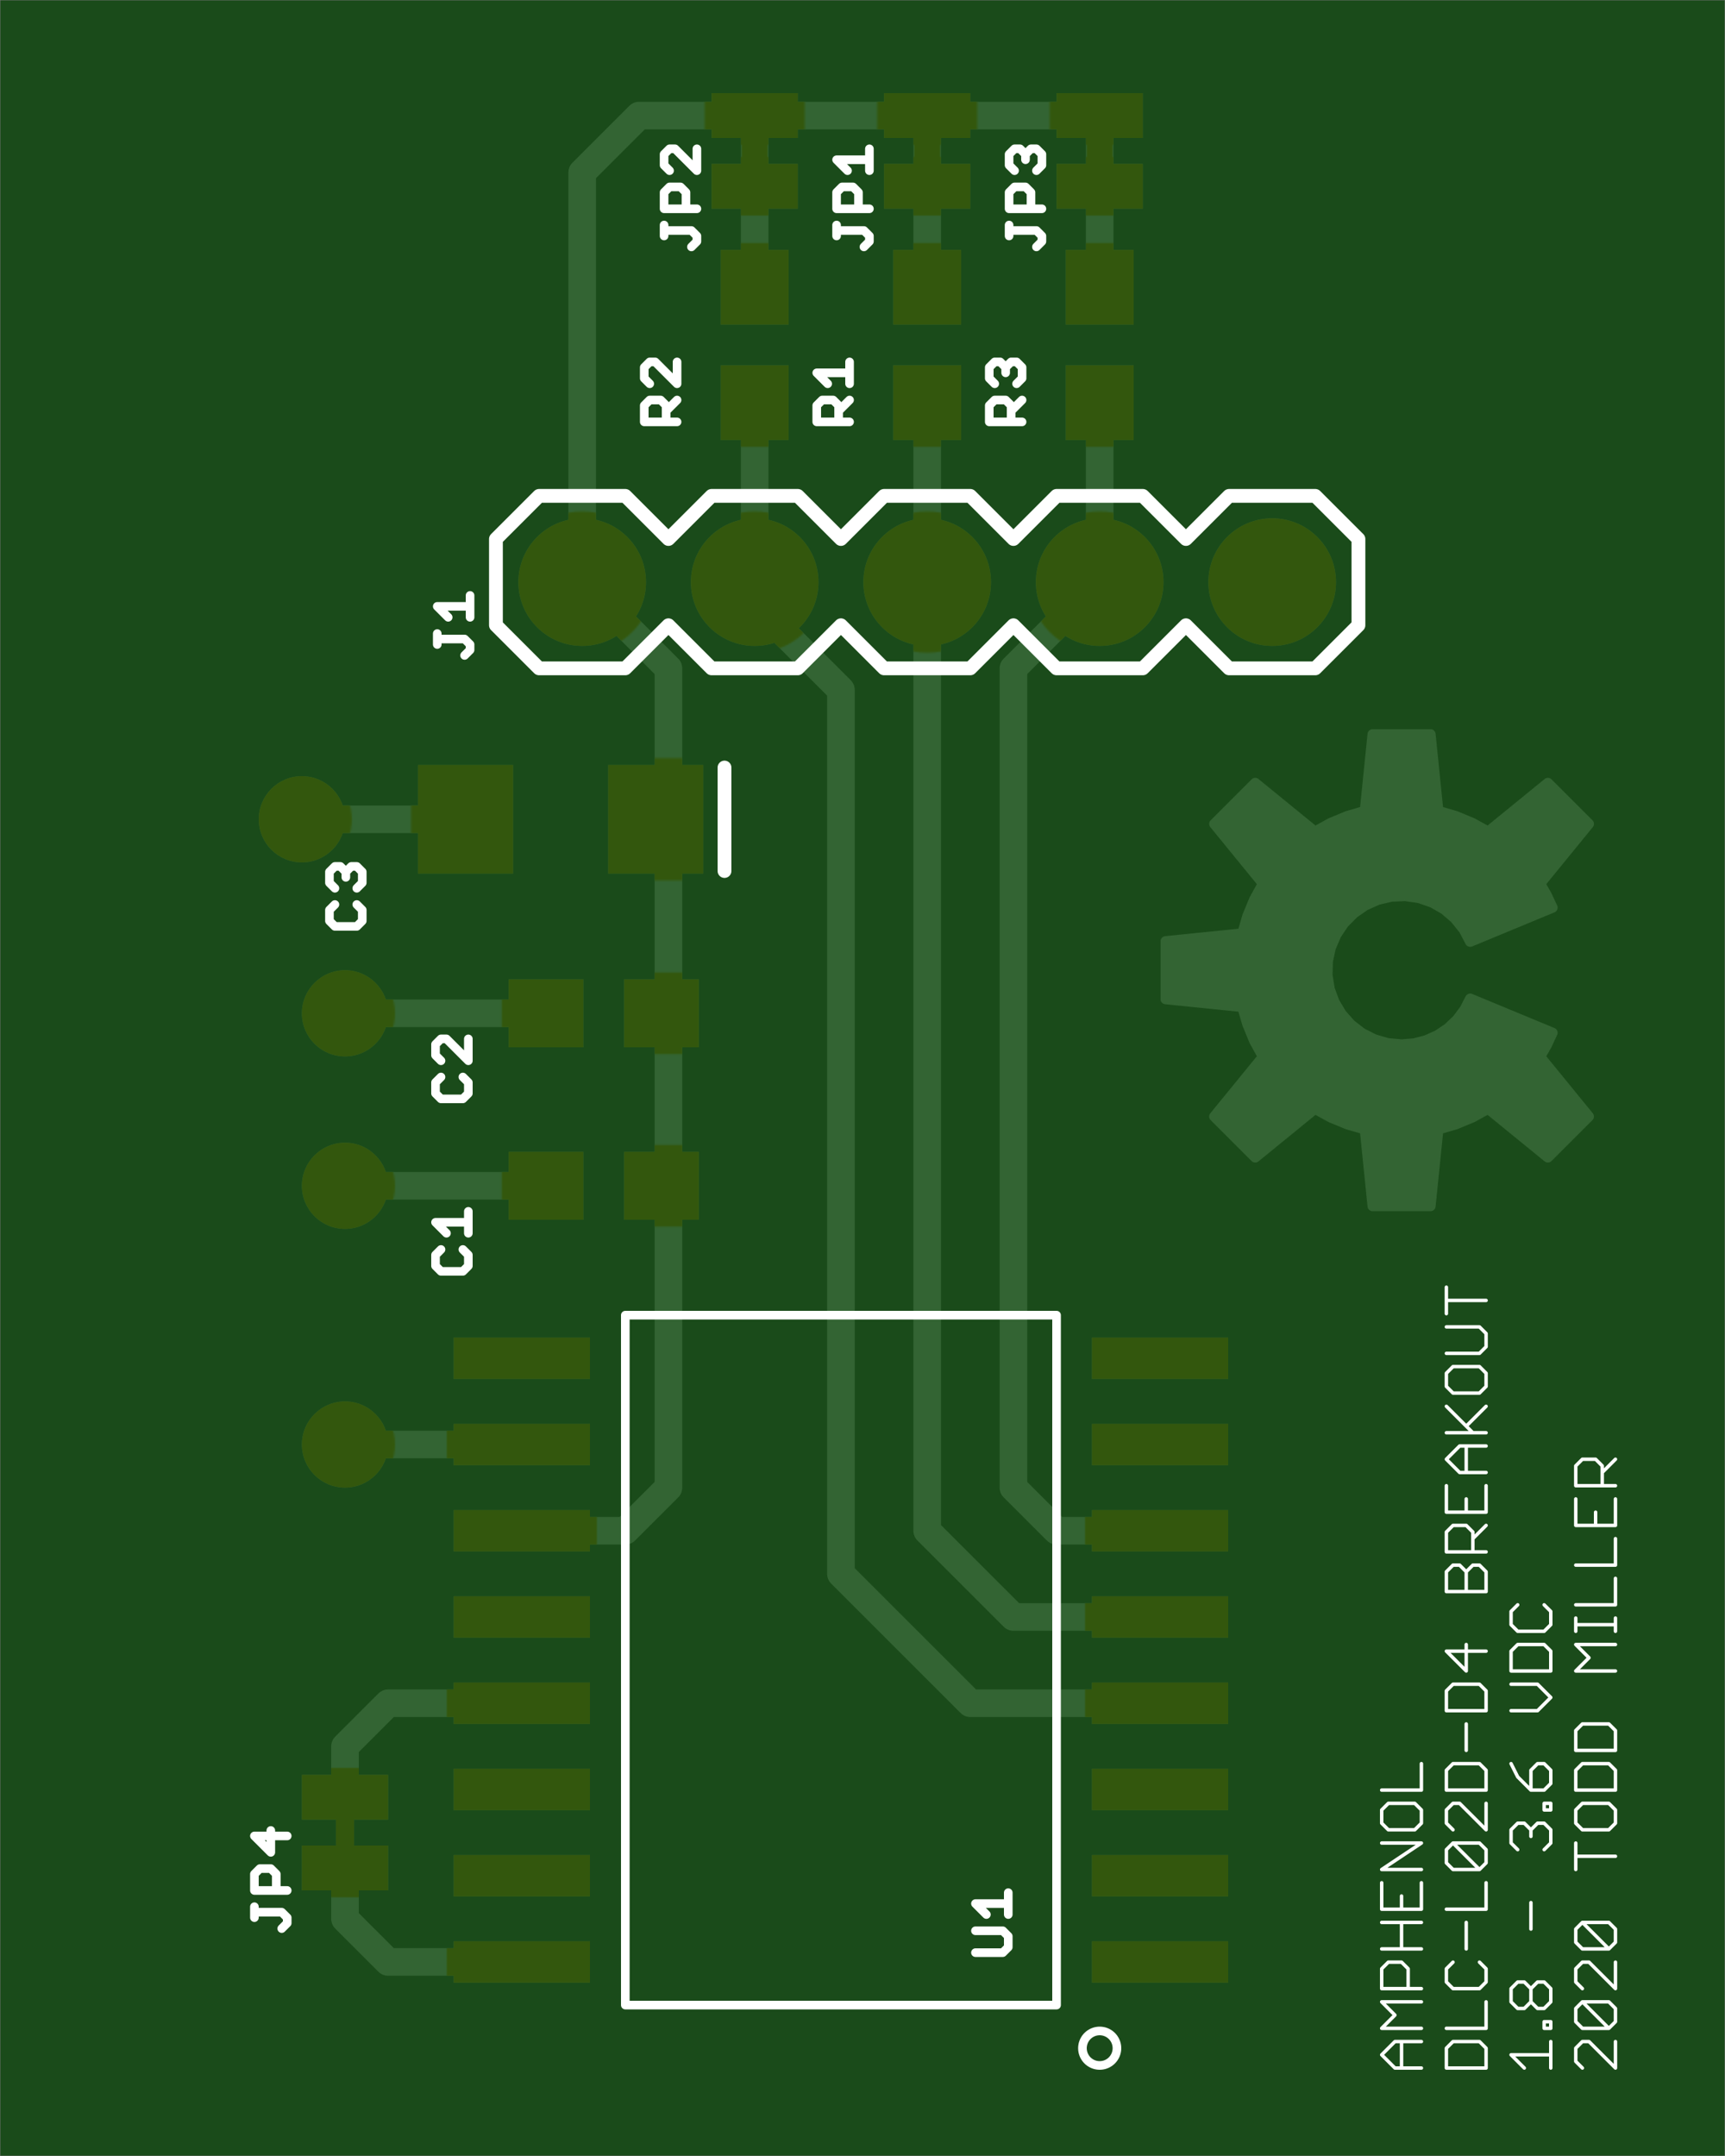 <svg version="1.1" xmlns="http://www.w3.org/2000/svg" xmlns:xlink="http://www.w3.org/1999/xlink" stroke-linecap="round" stroke-linejoin="round" stroke-width="0" fill-rule="evenodd" clip-rule="evenodd" id="Pj2r8Wo9htyvbVQzJuKR_top" viewBox="18 18 1000 1250" width="1in" height="1.25in" class="w-100 h-100"><rect x="18" y="18" width="1000" height="1250" fill="#808080" stroke="none"/><defs><style>.Pj2r8Wo9htyvbVQzJuKR_fr4 {color: #666666;}
.Pj2r8Wo9htyvbVQzJuKR_cu {color: #cccccc;}
.Pj2r8Wo9htyvbVQzJuKR_cf {color: #cc9933;}
.Pj2r8Wo9htyvbVQzJuKR_sm {color: #004200; opacity: 0.75;}
.Pj2r8Wo9htyvbVQzJuKR_ss {color: #ffffff;}
.Pj2r8Wo9htyvbVQzJuKR_sp {color: #999999;}
.Pj2r8Wo9htyvbVQzJuKR_out {color: #000000;}</style><rect x="-25.655" y="-23.685" width="51.31" height="47.37" id="SoHYPoj1sygaP0NmOlXm_pad-10"/><circle cx="0" cy="0" r="41" id="SoHYPoj1sygaP0NmOlXm_pad-11"/><rect x="-29" y="-17" width="58" height="34" id="SoHYPoj1sygaP0NmOlXm_pad-12"/><rect x="-23.685" y="-25.655" width="47.37" height="51.31" id="SoHYPoj1sygaP0NmOlXm_pad-14"/><rect x="-43.5" y="-16" width="87" height="32" id="SoHYPoj1sygaP0NmOlXm_pad-15"/><circle cx="0" cy="0" r="69" id="SoHYPoj1sygaP0NmOlXm_pad-16"/><rect x="-31.56" y="-35.495" width="63.12" height="70.99" id="SoHYPoj1sygaP0NmOlXm_pad-17"/><circle cx="0" cy="0" r="29" id="SoHYPoj1sygaP0NmOlXm_pad-18"/><rect x="-21.655" y="-19.685" width="43.31" height="39.37" id="jFfbUCjRCprYlE1g8kBb_pad-10"/><circle cx="0" cy="0" r="37" id="jFfbUCjRCprYlE1g8kBb_pad-11"/><rect x="-25" y="-13" width="50" height="26" id="jFfbUCjRCprYlE1g8kBb_pad-12"/><rect x="-19.685" y="-21.655" width="39.37" height="43.31" id="jFfbUCjRCprYlE1g8kBb_pad-14"/><rect x="-39.5" y="-12" width="79" height="24" id="jFfbUCjRCprYlE1g8kBb_pad-15"/><rect x="-27.56" y="-31.495" width="55.12" height="62.99" id="jFfbUCjRCprYlE1g8kBb_pad-16"/><circle cx="0" cy="0" r="25" id="jFfbUCjRCprYlE1g8kBb_pad-19"/><g id="Pj2r8Wo9htyvbVQzJuKR_top_silkscreen"><path d="M 818.98 76.67 826.65 84.35 842 84.35 M 842 92.02 818.98 92.02 826.65 99.69 818.98 107.37 842 107.37 M 842 115.04 818.98 115.04 818.98 126.55 822.82 130.39 830.49 130.39 834.33 126.55 834.33 115.04 M 856.48 118.88 860.32 115.04 875.66 115.04 879.5 118.88 879.5 126.55 875.66 130.39 M 867.99 138.06 867.99 153.41 M 856.48 161.08 879.5 161.08 879.5 176.42 M 875.66 184.1 860.32 184.1 856.48 187.93 856.48 195.61 860.32 199.44 875.66 184.1 879.5 187.93 879.5 195.61 875.66 199.44 860.32 199.44 M 860.32 207.12 856.48 210.95 856.48 218.63 860.32 222.46 864.15 222.46 879.5 207.12 879.5 222.46 M 879.5 230.14 879.5 241.65 875.66 245.48 860.32 245.48 856.48 241.65 856.48 230.14 879.5 230.14 M 897.82 237.81 893.98 245.48 M 897.82 237.81 905.49 230.14 905.49 241.65 909.33 245.48 913.16 245.48 917 241.65 917 233.97 913.16 230.14 905.49 230.14 M 913.16 222.46 917 222.46 917 218.63 913.16 218.63 913.16 222.46 M 913.16 210.95 909.33 210.95 905.49 207.12 905.49 203.28 M 905.49 207.12 901.65 210.95 897.82 210.95 893.98 207.12 893.98 199.44 897.82 195.61 M 913.16 195.61 917 199.44 917 207.12 913.16 210.95 M 931.48 210.95 931.48 218.63 935.32 222.46 950.66 222.46 954.5 218.63 954.5 210.95 950.66 207.12 935.32 207.12 931.48 210.95 M 931.48 199.44 931.48 184.1 M 931.48 191.77 954.5 191.77 M 954.5 230.14 931.48 230.14 931.48 241.65 935.32 245.48 950.66 245.48 954.5 241.65 954.5 230.14 M 954.5 253.16 954.5 264.67 950.66 268.5 935.32 268.5 931.48 264.67 931.48 253.16 954.5 253.16 M 954.5 299.2 931.48 299.2 939.15 306.87 931.48 314.54 954.5 314.54 M 954.5 322.22 954.5 329.89 M 954.5 326.05 931.48 326.05 M 931.48 322.22 931.48 329.89 M 931.48 337.56 954.5 337.56 954.5 352.91 M 954.5 360.58 954.5 375.93 M 954.5 383.6 954.5 398.95 M 954.5 406.62 931.48 406.62 931.48 418.13 935.32 421.97 942.99 421.97 946.83 418.13 946.83 406.62 M 946.83 414.29 954.5 421.97 M 942.99 391.27 942.99 383.6 M 931.48 383.6 954.5 383.6 M 954.5 360.58 931.48 360.58 M 931.48 383.6 931.48 398.95 M 879.5 391.27 879.5 406.62 M 879.5 414.29 864.15 414.29 856.48 421.97 864.15 429.64 879.5 429.64 M 879.5 437.31 856.48 437.31 M 867.99 441.15 879.5 452.66 M 875.66 460.33 879.5 464.17 879.5 471.84 875.66 475.68 860.32 475.68 856.48 471.84 856.48 464.17 860.32 460.33 875.66 460.33 M 856.48 452.66 871.83 437.31 M 867.99 429.64 867.99 414.29 M 856.48 406.62 856.48 391.27 879.5 391.27 M 879.5 383.6 871.83 375.93 M 871.83 379.76 871.83 368.25 M 871.83 360.58 875.66 360.58 879.5 356.74 879.5 345.23 856.48 345.23 856.48 356.74 860.32 360.58 864.15 360.58 867.99 356.74 867.99 345.23 M 867.99 356.74 871.83 360.58 M 879.5 368.25 856.48 368.25 856.48 379.76 860.32 383.6 867.99 383.6 871.83 379.76 M 867.99 391.27 867.99 398.95 M 897.82 337.56 893.98 333.72 893.98 326.05 897.82 322.22 913.16 322.22 917 326.05 917 333.72 913.16 337.56 M 913.16 314.54 897.82 314.54 893.98 310.71 893.98 299.2 917 299.2 917 310.71 913.16 314.54 M 909.33 291.52 893.98 291.52 M 893.98 276.18 909.33 276.18 917 283.85 909.33 291.52 M 879.5 287.69 879.5 276.18 856.48 276.18 856.48 287.69 860.32 291.52 875.66 291.52 879.5 287.69 M 867.99 299.2 867.99 314.54 M 856.48 310.71 867.99 299.2 M 879.5 310.71 856.48 310.71 M 867.99 268.5 867.99 253.16 M 842 245.48 842 230.14 818.98 230.14 M 822.82 222.46 818.98 218.63 818.98 210.95 822.82 207.12 838.16 207.12 842 210.95 842 218.63 838.16 222.46 822.82 222.46 M 818.98 199.44 842 199.44 818.98 184.1 842 184.1 M 842 176.42 842 161.08 818.98 161.08 818.98 176.42 M 830.49 168.75 830.49 161.08 M 830.49 153.41 830.49 138.06 M 842 138.06 818.98 138.06 M 818.98 153.41 842 153.41 M 860.32 130.39 856.48 126.55 856.48 118.88 M 879.5 107.37 879.5 92.02 856.48 92.02 M 860.32 84.35 856.48 80.51 856.48 69 879.5 69 879.5 80.51 875.66 84.35 860.32 84.35 M 842 69 826.65 69 818.98 76.67 M 830.49 69 830.49 84.35 M 893.98 76.67 917 76.67 M 917 69 917 84.35 M 917 92.02 917 95.86 913.16 95.86 913.16 92.02 917 92.02 M 913.16 103.53 909.33 103.53 905.49 107.37 905.49 115.04 909.33 118.88 913.16 118.88 917 115.04 917 107.37 913.16 103.53 M 905.49 107.37 901.65 103.53 897.82 103.53 893.98 107.37 893.98 115.04 897.82 118.88 901.65 118.88 905.49 115.04 M 931.48 118.88 935.32 115.04 M 931.48 118.88 931.48 126.55 935.32 130.39 939.15 130.39 954.5 115.04 954.5 130.39 M 950.66 138.06 954.5 141.9 954.5 149.57 950.66 153.41 935.32 153.41 950.66 138.06 935.32 138.06 931.48 141.9 931.48 149.57 935.32 153.41 M 905.49 149.57 905.49 164.91 M 935.32 107.37 931.48 103.53 931.48 95.86 935.32 92.02 950.66 92.02 935.32 107.37 950.66 107.37 954.5 103.53 954.5 95.86 950.66 92.02 M 954.5 84.35 954.5 69 939.15 84.35 935.32 84.35 931.48 80.51 931.48 72.84 935.32 69 M 901.65 69 893.98 76.67 M 875.66 483.35 856.48 483.35 M 856.48 498.7 875.66 498.7 879.5 494.86 879.5 487.19 875.66 483.35 M 856.48 506.37 856.48 521.72 M 856.48 514.04 879.5 514.04" fill="none" stroke-width="2"/><path d="M 18 18 18 1268 1018 1268 1018 18 18 18 M 140.5 1093 140.52 1094.61 140.58 1096.21 140.68 1097.82 140.82 1099.42 141 1101.02 141.21 1102.61 141.47 1104.2 141.77 1105.78 142.1 1107.35 142.48 1108.92 142.89 1110.47 143.34 1112.01 143.83 1113.54 144.36 1115.06 144.92 1116.57 145.53 1118.06 146.16 1119.54 146.84 1121 147.55 1122.44 148.29 1123.86 149.07 1125.27 149.89 1126.65 150.74 1128.02 151.62 1129.36 152.54 1130.68 153.49 1131.98 154.47 1133.26 155.48 1134.51 156.52 1135.73 157.59 1136.93 158.69 1138.1 159.82 1139.25 160.98 1140.36 162.17 1141.45 163.38 1142.5 164.62 1143.53 165.88 1144.53 167.16 1145.49 168.47 1146.42 169.81 1147.32 171.16 1148.19 172.54 1149.02 173.93 1149.82 175.35 1150.58 176.78 1151.31 178.23 1152 179.7 1152.66 181.18 1153.28 182.68 1153.86 184.19 1154.41 185.72 1154.92 187.26 1155.39 188.81 1155.82 190.37 1156.21 191.93 1156.57 193.51 1156.88 195.09 1157.16 196.68 1157.4 198.28 1157.6 199.88 1157.76 201.48 1157.88 203.09 1157.96 204.7 1158 206.3 1158 207.91 1157.96 209.52 1157.88 211.12 1157.76 212.72 1157.6 214.32 1157.4 215.91 1157.16 217.49 1156.88 219.07 1156.57 220.63 1156.21 222.19 1155.82 223.74 1155.39 225.28 1154.92 226.81 1154.41 228.32 1153.86 229.82 1153.28 231.3 1152.66 232.77 1152 234.22 1151.31 235.65 1150.58 237.07 1149.82 238.46 1149.02 239.84 1148.19 241.19 1147.32 242.53 1146.42 243.84 1145.49 245.12 1144.53 246.38 1143.53 247.62 1142.5 248.83 1141.45 250.02 1140.36 251.18 1139.25 252.31 1138.1 253.41 1136.93 254.48 1135.73 255.52 1134.51 256.53 1133.26 257.51 1131.98 258.46 1130.68 259.38 1129.36 260.26 1128.02 261.11 1126.65 261.93 1125.27 262.71 1123.86 263.45 1122.44 264.16 1121 264.84 1119.54 265.47 1118.06 266.08 1116.57 266.64 1115.06 267.17 1113.54 267.66 1112.01 268.11 1110.47 268.52 1108.92 268.9 1107.35 269.23 1105.78 269.53 1104.2 269.79 1102.61 270 1101.02 270.18 1099.42 270.32 1097.82 270.42 1096.21 270.48 1094.61 270.5 1093 270.48 1091.39 270.42 1089.79 270.32 1088.18 270.18 1086.58 270 1084.98 269.79 1083.39 269.53 1081.8 269.23 1080.22 268.9 1078.65 268.52 1077.08 268.11 1075.53 267.66 1073.99 267.17 1072.46 266.64 1070.94 266.08 1069.43 265.47 1067.94 264.84 1066.46 264.16 1065 263.45 1063.56 262.71 1062.14 261.93 1060.73 261.11 1059.35 260.26 1057.98 259.38 1056.64 258.46 1055.32 257.51 1054.02 256.53 1052.74 255.52 1051.49 254.48 1050.27 253.41 1049.07 252.31 1047.9 251.18 1046.75 250.02 1045.64 248.83 1044.55 247.62 1043.5 246.38 1042.47 245.12 1041.47 243.84 1040.51 242.53 1039.58 241.19 1038.68 239.84 1037.81 238.46 1036.98 237.07 1036.18 235.65 1035.42 234.22 1034.69 232.77 1034 231.3 1033.34 229.82 1032.72 228.32 1032.14 226.81 1031.59 225.28 1031.08 223.74 1030.61 222.19 1030.18 220.63 1029.79 219.07 1029.43 217.49 1029.12 215.91 1028.84 214.32 1028.6 212.72 1028.4 211.12 1028.24 209.52 1028.12 207.91 1028.04 206.3 1028 204.7 1028 203.09 1028.04 201.48 1028.12 199.88 1028.24 198.28 1028.4 196.68 1028.6 195.09 1028.84 193.51 1029.12 191.93 1029.43 190.37 1029.79 188.81 1030.18 187.26 1030.61 185.72 1031.08 184.19 1031.59 182.68 1032.14 181.18 1032.72 179.7 1033.34 178.23 1034 176.78 1034.69 175.35 1035.42 173.93 1036.18 172.54 1036.98 171.16 1037.81 169.81 1038.68 168.47 1039.58 167.16 1040.51 165.88 1041.47 164.62 1042.47 163.38 1043.5 162.17 1044.55 160.98 1045.64 159.82 1046.75 158.69 1047.9 157.59 1049.07 156.52 1050.27 155.48 1051.49 154.47 1052.74 153.49 1054.02 152.54 1055.32 151.62 1056.64 150.74 1057.98 149.89 1059.35 149.07 1060.73 148.29 1062.14 147.55 1063.56 146.84 1065 146.16 1066.46 145.53 1067.94 144.92 1069.43 144.36 1070.94 143.83 1072.46 143.34 1073.99 142.89 1075.53 142.48 1077.08 142.1 1078.65 141.77 1080.22 141.47 1081.8 141.21 1083.39 141 1084.98 140.82 1086.58 140.68 1088.18 140.58 1089.79 140.52 1091.39 140.5 1093 M 765.5 1093 765.52 1094.61 765.58 1096.21 765.68 1097.82 765.82 1099.42 766 1101.02 766.21 1102.61 766.47 1104.2 766.77 1105.78 767.1 1107.35 767.48 1108.92 767.89 1110.47 768.34 1112.01 768.83 1113.54 769.36 1115.06 769.92 1116.57 770.53 1118.06 771.16 1119.54 771.84 1121 772.55 1122.44 773.29 1123.86 774.07 1125.27 774.89 1126.65 775.74 1128.02 776.62 1129.36 777.54 1130.68 778.49 1131.98 779.47 1133.26 780.48 1134.51 781.52 1135.73 782.59 1136.93 783.69 1138.1 784.82 1139.25 785.98 1140.36 787.17 1141.45 788.38 1142.5 789.62 1143.53 790.88 1144.53 792.16 1145.49 793.47 1146.42 794.81 1147.32 796.16 1148.19 797.54 1149.02 798.93 1149.82 800.35 1150.58 801.78 1151.31 803.23 1152 804.7 1152.66 806.18 1153.28 807.68 1153.86 809.19 1154.41 810.72 1154.92 812.26 1155.39 813.81 1155.82 815.37 1156.21 816.93 1156.57 818.51 1156.88 820.09 1157.16 821.68 1157.4 823.28 1157.6 824.88 1157.76 826.48 1157.88 828.09 1157.96 829.7 1158 831.3 1158 832.91 1157.96 834.52 1157.88 836.12 1157.76 837.72 1157.6 839.32 1157.4 840.91 1157.16 842.49 1156.88 844.07 1156.57 845.63 1156.21 847.19 1155.82 848.74 1155.39 850.28 1154.92 851.81 1154.41 853.32 1153.86 854.82 1153.28 856.3 1152.66 857.77 1152 859.22 1151.31 860.65 1150.58 862.07 1149.82 863.46 1149.02 864.84 1148.19 866.19 1147.32 867.53 1146.42 868.84 1145.49 870.12 1144.53 871.38 1143.53 872.62 1142.5 873.83 1141.45 875.02 1140.36 876.18 1139.25 877.31 1138.1 878.41 1136.93 879.48 1135.73 880.52 1134.51 881.53 1133.26 882.51 1131.98 883.46 1130.68 884.38 1129.36 885.26 1128.02 886.11 1126.65 886.93 1125.27 887.71 1123.86 888.45 1122.44 889.16 1121 889.84 1119.54 890.47 1118.06 891.08 1116.57 891.64 1115.06 892.17 1113.54 892.66 1112.01 893.11 1110.47 893.52 1108.92 893.9 1107.35 894.23 1105.78 894.53 1104.2 894.79 1102.61 895 1101.02 895.18 1099.42 895.32 1097.82 895.42 1096.21 895.48 1094.61 895.5 1093 895.48 1091.39 895.42 1089.79 895.32 1088.18 895.18 1086.58 895 1084.98 894.79 1083.39 894.53 1081.8 894.23 1080.22 893.9 1078.65 893.52 1077.08 893.11 1075.53 892.66 1073.99 892.17 1072.46 891.64 1070.94 891.08 1069.43 890.47 1067.94 889.84 1066.46 889.16 1065 888.45 1063.56 887.71 1062.14 886.93 1060.73 886.11 1059.35 885.26 1057.98 884.38 1056.64 883.46 1055.32 882.51 1054.02 881.53 1052.74 880.52 1051.49 879.48 1050.27 878.41 1049.07 877.31 1047.9 876.18 1046.75 875.02 1045.64 873.83 1044.55 872.62 1043.5 871.38 1042.47 870.12 1041.47 868.84 1040.51 867.53 1039.58 866.19 1038.68 864.84 1037.81 863.46 1036.98 862.07 1036.18 860.65 1035.42 859.22 1034.69 857.77 1034 856.3 1033.34 854.82 1032.72 853.32 1032.14 851.81 1031.59 850.28 1031.08 848.74 1030.61 847.19 1030.18 845.63 1029.79 844.07 1029.43 842.49 1029.12 840.91 1028.84 839.32 1028.6 837.72 1028.4 836.12 1028.24 834.52 1028.12 832.91 1028.04 831.3 1028 829.7 1028 828.09 1028.04 826.48 1028.12 824.88 1028.24 823.28 1028.4 821.68 1028.6 820.09 1028.84 818.51 1029.12 816.93 1029.43 815.37 1029.79 813.81 1030.18 812.26 1030.61 810.72 1031.08 809.19 1031.59 807.68 1032.14 806.18 1032.72 804.7 1033.34 803.23 1034 801.78 1034.69 800.35 1035.42 798.93 1036.18 797.54 1036.98 796.16 1037.81 794.81 1038.68 793.47 1039.58 792.16 1040.51 790.88 1041.47 789.62 1042.47 788.38 1043.5 787.17 1044.55 785.98 1045.64 784.82 1046.75 783.69 1047.9 782.59 1049.07 781.52 1050.27 780.48 1051.49 779.47 1052.74 778.49 1054.02 777.54 1055.32 776.62 1056.64 775.74 1057.98 774.89 1059.35 774.07 1060.73 773.29 1062.14 772.55 1063.56 771.84 1065 771.16 1066.46 770.53 1067.94 769.92 1069.43 769.36 1070.94 768.83 1072.46 768.34 1073.99 767.89 1075.53 767.48 1077.08 767.1 1078.65 766.77 1080.22 766.47 1081.8 766.21 1083.39 766 1084.98 765.82 1086.58 765.68 1088.18 765.58 1089.79 765.52 1091.39 765.5 1093" fill="none" stroke-width="0"/><path d="M 622 1128.02 622 1131.19 618.83 1134.36 602.98 1134.36 M 602.98 1131.19 602.98 1137.53 M 602.98 1146.95 602.98 1156.46 606.15 1159.63 612.49 1159.63 615.66 1156.46 615.66 1146.95 M 622 1146.95 602.98 1146.95 M 606.15 1169.05 602.98 1172.22 602.98 1178.56 606.15 1181.73 609.32 1181.73 612.49 1178.56 615.66 1181.73 618.83 1181.73 622 1178.56 622 1172.22 618.83 1169.05 M 612.49 1175.39 612.49 1178.56 M 622 1128.02 618.83 1124.85 M 607.33 1058.18 610.5 1055.01 610.5 1048.67 607.33 1045.5 M 600.99 1051.84 600.99 1055.01 604.16 1058.18 607.33 1058.18 M 600.99 1055.01 597.82 1058.18 594.65 1058.18 591.48 1055.01 591.48 1048.67 594.65 1045.5 M 594.65 1036.08 600.99 1036.08 604.16 1032.91 604.16 1023.4 M 604.16 1029.74 610.5 1036.08 M 610.5 1023.4 591.48 1023.4 591.48 1032.91 594.65 1036.08 M 518.83 1124.85 522 1128.02 522 1131.19 518.83 1134.36 502.98 1134.36 M 502.98 1131.19 502.98 1137.53 M 502.98 1146.95 502.98 1156.46 506.15 1159.63 512.49 1159.63 515.66 1156.46 515.66 1146.95 M 522 1146.95 502.98 1146.95 M 509.32 1169.05 502.98 1175.39 522 1175.39 M 522 1169.05 522 1181.73 M 510.5 1058.18 510.5 1045.5 M 510.5 1051.84 491.48 1051.84 497.82 1045.5 M 494.65 1036.08 500.99 1036.08 504.16 1032.91 504.16 1023.4 M 504.16 1029.74 510.5 1036.08 M 510.5 1023.4 491.48 1023.4 491.48 1032.91 494.65 1036.08 M 418.83 1124.85 422 1128.02 422 1131.19 418.83 1134.36 402.98 1134.36 M 402.98 1131.19 402.98 1137.53 M 402.98 1146.95 402.98 1156.46 406.15 1159.63 412.49 1159.63 415.66 1156.46 415.66 1146.95 M 422 1146.95 402.98 1146.95 M 406.15 1169.05 402.98 1172.22 402.98 1178.56 406.15 1181.73 409.32 1181.73 422 1169.05 422 1181.73 M 410.5 1058.18 410.5 1045.5 397.82 1058.18 394.65 1058.18 391.48 1055.01 391.48 1048.67 394.65 1045.5 M 394.65 1036.08 391.48 1032.91 391.48 1023.4 410.5 1023.4 M 404.16 1023.4 404.16 1032.91 400.99 1036.08 394.65 1036.08 M 404.16 1029.74 410.5 1036.08 M 290.5 922.78 290.5 910.1 M 290.5 916.44 271.48 916.44 277.82 910.1 M 271.48 900.68 271.48 894.34 M 271.48 897.51 287.33 897.51 290.5 894.34 290.5 891.17 287.33 888 M 224.83 765.68 228 762.51 228 756.17 224.83 753 M 218.49 759.34 218.49 762.51 221.66 765.68 224.83 765.68 M 218.49 762.51 215.32 765.68 212.15 765.68 208.98 762.51 208.98 756.17 212.15 753 M 212.15 743.58 208.98 740.41 208.98 734.07 212.15 730.9 224.83 730.9 228 734.07 228 740.41 224.83 743.58 M 273.65 665.68 270.48 662.51 270.48 656.17 273.65 653 M 273.65 643.58 270.48 640.41 270.48 634.07 273.65 630.9 286.33 630.9 289.5 634.07 289.5 640.41 286.33 643.58 M 289.5 653 276.82 665.68 273.65 665.68 M 289.5 665.68 289.5 653 M 289.5 565.68 289.5 553 M 289.5 559.34 270.48 559.34 276.82 553 M 273.65 543.58 270.48 540.41 270.48 534.07 273.65 530.9 286.33 530.9 289.5 534.07 289.5 540.41 286.33 543.58 M 380.5 505.5 630.5 505.5 630.5 105.5 380.5 105.5 380.5 505.5 M 174.99 206.73 174.99 194.05 165.48 203.56 184.5 203.56 M 174.99 184.63 178.16 181.46 178.16 171.95 M 184.5 171.95 165.48 171.95 165.48 181.46 168.65 184.63 174.99 184.63 M 165.48 162.53 165.48 156.19 M 165.48 159.36 181.33 159.36 184.5 156.19 184.5 153.02 181.33 149.85 M 583.48 148.58 599.33 148.58 602.5 145.41 602.5 139.07 599.33 135.9 583.48 135.9 M 589.82 158 583.48 164.34 602.5 164.34 M 602.5 158 602.5 170.68 M 645.5 80.5 645.52 81.13 645.58 81.75 645.68 82.37 645.81 82.99 645.99 83.59 646.2 84.18 646.45 84.76 646.74 85.32 647.06 85.86 647.41 86.38 647.79 86.87 648.21 87.35 648.65 87.79 649.13 88.21 649.62 88.59 650.14 88.94 650.68 89.26 651.24 89.55 651.82 89.8 652.41 90.01 653.01 90.19 653.63 90.32 654.25 90.42 654.87 90.48 655.5 90.5 656.13 90.48 656.75 90.42 657.37 90.32 657.99 90.19 658.59 90.01 659.18 89.8 659.76 89.55 660.32 89.26 660.86 88.94 661.38 88.59 661.87 88.21 662.35 87.79 662.79 87.35 663.21 86.87 663.59 86.38 663.94 85.86 664.26 85.32 664.55 84.76 664.8 84.18 665.01 83.59 665.19 82.99 665.32 82.37 665.42 81.75 665.48 81.13 665.5 80.5 665.48 79.87 665.42 79.25 665.32 78.63 665.19 78.01 665.01 77.41 664.8 76.82 664.55 76.24 664.26 75.68 663.94 75.14 663.59 74.62 663.21 74.13 662.79 73.65 662.35 73.21 661.87 72.79 661.38 72.41 660.86 72.06 660.32 71.74 659.76 71.45 659.18 71.2 658.59 70.99 657.99 70.81 657.37 70.68 656.75 70.58 656.13 70.52 655.5 70.5 654.87 70.52 654.25 70.58 653.63 70.68 653.01 70.81 652.41 70.99 651.82 71.2 651.24 71.45 650.68 71.74 650.14 72.06 649.62 72.41 649.13 72.79 648.65 73.21 648.21 73.65 647.79 74.13 647.41 74.62 647.06 75.14 646.74 75.68 646.45 76.24 646.2 76.82 645.99 77.41 645.81 78.01 645.68 78.63 645.58 79.25 645.52 79.87 645.5 80.5" fill="none" stroke-width="5"/><path d="M 438 763 438 823 M 430.5 880.5 405.5 905.5 380.5 880.5 330.5 880.5 305.5 905.5 305.5 955.5 330.5 980.5 380.5 980.5 405.5 955.5 430.5 980.5 480.5 980.5 505.5 955.5 530.5 980.5 580.5 980.5 605.5 955.5 630.5 980.5 680.5 980.5 705.5 955.5 730.5 980.5 780.5 980.5 805.5 955.5 805.5 905.5 780.5 880.5 730.5 880.5 705.5 905.5 680.5 880.5 630.5 880.5 605.5 905.5 580.5 880.5 530.5 880.5 505.5 905.5 480.5 880.5 430.5 880.5" fill="none" stroke-width="8"/></g><g id="Pj2r8Wo9htyvbVQzJuKR_top_soldermask"><use xlink:href="#SoHYPoj1sygaP0NmOlXm_pad-10" x="334.54" y="580.5"/><use xlink:href="#SoHYPoj1sygaP0NmOlXm_pad-10" x="401.46" y="580.5"/><use xlink:href="#SoHYPoj1sygaP0NmOlXm_pad-10" x="401.46" y="680.5"/><use xlink:href="#SoHYPoj1sygaP0NmOlXm_pad-10" x="334.54" y="680.5"/><use xlink:href="#SoHYPoj1sygaP0NmOlXm_pad-11" x="355.5" y="930.5"/><use xlink:href="#SoHYPoj1sygaP0NmOlXm_pad-11" x="455.5" y="930.5"/><use xlink:href="#SoHYPoj1sygaP0NmOlXm_pad-11" x="555.5" y="930.5"/><use xlink:href="#SoHYPoj1sygaP0NmOlXm_pad-11" x="655.5" y="930.5"/><use xlink:href="#SoHYPoj1sygaP0NmOlXm_pad-11" x="755.5" y="930.5"/><use xlink:href="#SoHYPoj1sygaP0NmOlXm_pad-12" x="655.5" y="1160"/><use xlink:href="#SoHYPoj1sygaP0NmOlXm_pad-12" x="655.5" y="1201"/><use xlink:href="#SoHYPoj1sygaP0NmOlXm_pad-12" x="555.5" y="1201"/><use xlink:href="#SoHYPoj1sygaP0NmOlXm_pad-12" x="555.5" y="1160"/><use xlink:href="#SoHYPoj1sygaP0NmOlXm_pad-12" x="455.5" y="1160"/><use xlink:href="#SoHYPoj1sygaP0NmOlXm_pad-12" x="455.5" y="1201"/><use xlink:href="#SoHYPoj1sygaP0NmOlXm_pad-12" x="218" y="226"/><use xlink:href="#SoHYPoj1sygaP0NmOlXm_pad-12" x="218" y="185"/><path d="M 213 198 213 213 223 213 223 198 213 198 M 213 202.45 223 202.45 M 223 207.43 213 207.43 M 213 212.42 223 212.42 M 450.5 1173 450.5 1188 460.5 1188 460.5 1173 450.5 1173 M 450.5 1174.55 460.5 1174.55 M 460.5 1179.53 450.5 1179.53 M 450.5 1184.52 460.5 1184.52 M 550.5 1184.52 560.5 1184.52 M 560.5 1188 550.5 1188 550.5 1173 560.5 1173 560.5 1188 M 560.5 1179.53 550.5 1179.53 M 550.5 1174.55 560.5 1174.55 M 650.5 1174.55 660.5 1174.55 M 660.5 1173 650.5 1173 650.5 1188 660.5 1188 660.5 1173 M 660.5 1179.53 650.5 1179.53 M 650.5 1184.52 660.5 1184.52" fill="none" stroke-width="5"/><use xlink:href="#SoHYPoj1sygaP0NmOlXm_pad-14" x="655.5" y="1101.46"/><use xlink:href="#SoHYPoj1sygaP0NmOlXm_pad-14" x="655.5" y="1034.54"/><use xlink:href="#SoHYPoj1sygaP0NmOlXm_pad-14" x="555.5" y="1034.54"/><use xlink:href="#SoHYPoj1sygaP0NmOlXm_pad-14" x="555.5" y="1101.46"/><use xlink:href="#SoHYPoj1sygaP0NmOlXm_pad-14" x="455.5" y="1101.46"/><use xlink:href="#SoHYPoj1sygaP0NmOlXm_pad-14" x="455.5" y="1034.54"/><use xlink:href="#SoHYPoj1sygaP0NmOlXm_pad-15" x="320.5" y="480.5"/><use xlink:href="#SoHYPoj1sygaP0NmOlXm_pad-15" x="320.5" y="430.5"/><use xlink:href="#SoHYPoj1sygaP0NmOlXm_pad-15" x="320.5" y="380.5"/><use xlink:href="#SoHYPoj1sygaP0NmOlXm_pad-15" x="320.5" y="330.5"/><use xlink:href="#SoHYPoj1sygaP0NmOlXm_pad-15" x="320.5" y="280.5"/><use xlink:href="#SoHYPoj1sygaP0NmOlXm_pad-15" x="320.5" y="230.5"/><use xlink:href="#SoHYPoj1sygaP0NmOlXm_pad-15" x="320.5" y="180.5"/><use xlink:href="#SoHYPoj1sygaP0NmOlXm_pad-15" x="320.5" y="130.5"/><use xlink:href="#SoHYPoj1sygaP0NmOlXm_pad-15" x="690.5" y="130.5"/><use xlink:href="#SoHYPoj1sygaP0NmOlXm_pad-15" x="690.5" y="180.5"/><use xlink:href="#SoHYPoj1sygaP0NmOlXm_pad-15" x="690.5" y="230.5"/><use xlink:href="#SoHYPoj1sygaP0NmOlXm_pad-15" x="690.5" y="280.5"/><use xlink:href="#SoHYPoj1sygaP0NmOlXm_pad-15" x="690.5" y="330.5"/><use xlink:href="#SoHYPoj1sygaP0NmOlXm_pad-15" x="690.5" y="380.5"/><use xlink:href="#SoHYPoj1sygaP0NmOlXm_pad-15" x="690.5" y="430.5"/><use xlink:href="#SoHYPoj1sygaP0NmOlXm_pad-15" x="690.5" y="480.5"/><use xlink:href="#SoHYPoj1sygaP0NmOlXm_pad-16" x="830.5" y="1093"/><use xlink:href="#SoHYPoj1sygaP0NmOlXm_pad-16" x="205.5" y="1093"/><use xlink:href="#SoHYPoj1sygaP0NmOlXm_pad-17" x="287.88" y="793"/><use xlink:href="#SoHYPoj1sygaP0NmOlXm_pad-17" x="398.12" y="793"/><use xlink:href="#SoHYPoj1sygaP0NmOlXm_pad-18" x="218" y="680.5"/><use xlink:href="#SoHYPoj1sygaP0NmOlXm_pad-18" x="218" y="580.5"/><use xlink:href="#SoHYPoj1sygaP0NmOlXm_pad-18" x="218" y="430.5"/><use xlink:href="#SoHYPoj1sygaP0NmOlXm_pad-18" x="193" y="793"/></g><g id="Pj2r8Wo9htyvbVQzJuKR_top_copper"><use xlink:href="#jFfbUCjRCprYlE1g8kBb_pad-10" x="334.54" y="580.5"/><use xlink:href="#jFfbUCjRCprYlE1g8kBb_pad-10" x="401.46" y="580.5"/><use xlink:href="#jFfbUCjRCprYlE1g8kBb_pad-10" x="401.46" y="680.5"/><use xlink:href="#jFfbUCjRCprYlE1g8kBb_pad-10" x="334.54" y="680.5"/><use xlink:href="#jFfbUCjRCprYlE1g8kBb_pad-11" x="355.5" y="930.5"/><use xlink:href="#jFfbUCjRCprYlE1g8kBb_pad-11" x="455.5" y="930.5"/><use xlink:href="#jFfbUCjRCprYlE1g8kBb_pad-11" x="555.5" y="930.5"/><use xlink:href="#jFfbUCjRCprYlE1g8kBb_pad-11" x="655.5" y="930.5"/><use xlink:href="#jFfbUCjRCprYlE1g8kBb_pad-11" x="755.5" y="930.5"/><use xlink:href="#jFfbUCjRCprYlE1g8kBb_pad-12" x="655.5" y="1160"/><use xlink:href="#jFfbUCjRCprYlE1g8kBb_pad-12" x="655.5" y="1201"/><use xlink:href="#jFfbUCjRCprYlE1g8kBb_pad-12" x="555.5" y="1201"/><use xlink:href="#jFfbUCjRCprYlE1g8kBb_pad-12" x="555.5" y="1160"/><use xlink:href="#jFfbUCjRCprYlE1g8kBb_pad-12" x="455.5" y="1160"/><use xlink:href="#jFfbUCjRCprYlE1g8kBb_pad-12" x="455.5" y="1201"/><use xlink:href="#jFfbUCjRCprYlE1g8kBb_pad-12" x="218" y="226"/><use xlink:href="#jFfbUCjRCprYlE1g8kBb_pad-12" x="218" y="185"/><path d="M 213 198.25 213 233 223 233 223 198.25 213 198.25 M 213 198.46 223 198.46 M 223 198.95 213 198.95 M 213 199.43 223 199.43 M 223 199.92 213 199.92 M 213 200.4 223 200.4 M 223 200.89 213 200.89 M 213 201.37 223 201.37 M 223 201.86 213 201.86 M 213 202.34 223 202.34 M 223 202.83 213 202.83 M 213 203.31 223 203.31 M 223 203.8 213 203.8 M 213 204.28 223 204.28 M 223 204.77 213 204.77 M 213 205.25 223 205.25 M 223 205.74 213 205.74 M 213 206.22 223 206.22 M 223 206.71 213 206.71 M 213 207.19 223 207.19 M 223 207.68 213 207.68 M 213 208.16 223 208.16 M 223 208.65 213 208.65 M 213 209.13 223 209.13 M 223 209.62 213 209.62 M 213 210.1 223 210.1 M 223 210.59 213 210.59 M 213 211.08 223 211.08 M 223 211.56 213 211.56 M 213 212.05 223 212.05 M 223 212.53 213 212.53 M 213 213.02 223 213.02 M 223 213.5 213 213.5 M 213 213.99 223 213.99 M 223 214.47 213 214.47 M 213 214.96 223 214.96 M 223 215.44 213 215.44 M 213 215.93 223 215.93 M 223 216.41 213 216.41 M 213 216.9 223 216.9 M 223 217.38 213 217.38 M 213 217.87 223 217.87 M 223 218.35 213 218.35 M 213 218.84 223 218.84 M 223 219.32 213 219.32 M 213 219.81 223 219.81 M 223 220.29 213 220.29 M 213 220.78 223 220.78 M 223 221.26 213 221.26 M 213 221.75 223 221.75 M 223 222.23 213 222.23 M 213 222.72 223 222.72 M 223 223.2 213 223.2 M 213 223.69 223 223.69 M 223 224.17 213 224.17 M 213 224.66 223 224.66 M 223 225.14 213 225.14 M 213 225.63 223 225.63 M 223 226.11 213 226.11 M 213 226.6 223 226.6 M 223 227.08 213 227.08 M 213 227.57 223 227.57 M 223 228.05 213 228.05 M 213 228.54 223 228.54 M 223 229.02 213 229.02 M 213 229.51 223 229.51 M 223 229.99 213 229.99 M 213 230.48 223 230.48 M 223 230.96 213 230.96 M 213 231.45 223 231.45 M 223 231.93 213 231.93 M 213 232.42 223 232.42 M 223 232.91 213 232.91 M 450.5 1173.25 450.5 1208 460.5 1208 460.5 1173.25 450.5 1173.25 M 450.5 1173.54 460.5 1173.54 M 460.5 1174.02 450.5 1174.02 M 450.5 1174.51 460.5 1174.51 M 460.5 1174.99 450.5 1174.99 M 450.5 1175.48 460.5 1175.48 M 460.5 1175.97 450.5 1175.97 M 450.5 1176.45 460.5 1176.45 M 460.5 1176.94 450.5 1176.94 M 450.5 1177.42 460.5 1177.42 M 460.5 1177.91 450.5 1177.91 M 450.5 1178.39 460.5 1178.39 M 460.5 1178.88 450.5 1178.88 M 450.5 1179.36 460.5 1179.36 M 460.5 1179.85 450.5 1179.85 M 450.5 1180.33 460.5 1180.33 M 460.5 1180.82 450.5 1180.82 M 450.5 1181.3 460.5 1181.3 M 460.5 1181.79 450.5 1181.79 M 450.5 1182.27 460.5 1182.27 M 460.5 1182.76 450.5 1182.76 M 450.5 1183.24 460.5 1183.24 M 460.5 1183.73 450.5 1183.73 M 450.5 1184.21 460.5 1184.21 M 460.5 1184.7 450.5 1184.7 M 450.5 1185.18 460.5 1185.18 M 460.5 1185.67 450.5 1185.67 M 450.5 1186.15 460.5 1186.15 M 460.5 1186.64 450.5 1186.64 M 450.5 1187.12 460.5 1187.12 M 460.5 1187.61 450.5 1187.61 M 450.5 1188.09 460.5 1188.09 M 460.5 1188.58 450.5 1188.58 M 450.5 1189.06 460.5 1189.06 M 460.5 1189.55 450.5 1189.55 M 450.5 1190.03 460.5 1190.03 M 460.5 1190.52 450.5 1190.52 M 450.5 1191 460.5 1191 M 460.5 1191.49 450.5 1191.49 M 450.5 1191.97 460.5 1191.97 M 460.5 1192.46 450.5 1192.46 M 450.5 1192.94 460.5 1192.94 M 460.5 1193.43 450.5 1193.43 M 450.5 1193.91 460.5 1193.91 M 460.5 1194.4 450.5 1194.4 M 450.5 1194.88 460.5 1194.88 M 460.5 1195.37 450.5 1195.37 M 450.5 1195.85 460.5 1195.85 M 460.5 1196.34 450.5 1196.34 M 450.5 1196.83 460.5 1196.83 M 460.5 1197.31 450.5 1197.31 M 450.5 1197.8 460.5 1197.8 M 460.5 1198.28 450.5 1198.28 M 450.5 1198.77 460.5 1198.77 M 460.5 1199.25 450.5 1199.25 M 450.5 1199.74 460.5 1199.74 M 460.5 1200.22 450.5 1200.22 M 450.5 1200.71 460.5 1200.71 M 460.5 1201.19 450.5 1201.19 M 450.5 1201.68 460.5 1201.68 M 460.5 1202.16 450.5 1202.16 M 450.5 1202.65 460.5 1202.65 M 460.5 1203.13 450.5 1203.13 M 450.5 1203.62 460.5 1203.62 M 460.5 1204.1 450.5 1204.1 M 450.5 1204.59 460.5 1204.59 M 460.5 1205.07 450.5 1205.07 M 450.5 1205.56 460.5 1205.56 M 460.5 1206.04 450.5 1206.04 M 450.5 1206.53 460.5 1206.53 M 460.5 1207.01 450.5 1207.01 M 450.5 1207.5 460.5 1207.5 M 460.5 1207.98 450.5 1207.98 M 550.5 1208 550.5 1173.25 560.5 1173.25 560.5 1208 550.5 1208 M 550.5 1207.98 560.5 1207.98 M 560.5 1207.5 550.5 1207.5 M 550.5 1207.01 560.5 1207.01 M 560.5 1206.53 550.5 1206.53 M 550.5 1206.04 560.5 1206.04 M 560.5 1205.56 550.5 1205.56 M 550.5 1205.07 560.5 1205.07 M 560.5 1204.59 550.5 1204.59 M 550.5 1204.1 560.5 1204.1 M 560.5 1203.62 550.5 1203.62 M 550.5 1203.13 560.5 1203.13 M 560.5 1202.65 550.5 1202.65 M 550.5 1202.16 560.5 1202.16 M 560.5 1201.68 550.5 1201.68 M 550.5 1201.19 560.5 1201.19 M 560.5 1200.71 550.5 1200.71 M 550.5 1200.22 560.5 1200.22 M 560.5 1199.74 550.5 1199.74 M 550.5 1199.25 560.5 1199.25 M 560.5 1198.77 550.5 1198.77 M 550.5 1198.28 560.5 1198.28 M 560.5 1197.8 550.5 1197.8 M 550.5 1197.31 560.5 1197.31 M 560.5 1196.83 550.5 1196.83 M 550.5 1196.34 560.5 1196.34 M 560.5 1195.85 550.5 1195.85 M 550.5 1195.37 560.5 1195.37 M 560.5 1194.88 550.5 1194.88 M 550.5 1194.4 560.5 1194.4 M 560.5 1193.91 550.5 1193.91 M 550.5 1193.43 560.5 1193.43 M 560.5 1192.94 550.5 1192.94 M 550.5 1192.46 560.5 1192.46 M 560.5 1191.97 550.5 1191.97 M 550.5 1191.49 560.5 1191.49 M 560.5 1191 550.5 1191 M 550.5 1190.52 560.5 1190.52 M 560.5 1190.03 550.5 1190.03 M 550.5 1189.55 560.5 1189.55 M 560.5 1189.06 550.5 1189.06 M 550.5 1188.58 560.5 1188.58 M 560.5 1188.09 550.5 1188.09 M 550.5 1187.61 560.5 1187.61 M 560.5 1187.12 550.5 1187.12 M 550.5 1186.64 560.5 1186.64 M 560.5 1186.15 550.5 1186.15 M 550.5 1185.67 560.5 1185.67 M 560.5 1185.18 550.5 1185.18 M 550.5 1184.7 560.5 1184.7 M 560.5 1184.21 550.5 1184.21 M 550.5 1183.73 560.5 1183.73 M 560.5 1183.24 550.5 1183.24 M 550.5 1182.76 560.5 1182.76 M 560.5 1182.27 550.5 1182.27 M 550.5 1181.79 560.5 1181.79 M 560.5 1181.3 550.5 1181.3 M 550.5 1180.82 560.5 1180.82 M 560.5 1180.33 550.5 1180.33 M 550.5 1179.85 560.5 1179.85 M 560.5 1179.36 550.5 1179.36 M 550.5 1178.88 560.5 1178.88 M 560.5 1178.39 550.5 1178.39 M 550.5 1177.91 560.5 1177.91 M 560.5 1177.42 550.5 1177.42 M 550.5 1176.94 560.5 1176.94 M 560.5 1176.45 550.5 1176.45 M 550.5 1175.97 560.5 1175.97 M 560.5 1175.48 550.5 1175.48 M 550.5 1174.99 560.5 1174.99 M 560.5 1174.51 550.5 1174.51 M 550.5 1174.02 560.5 1174.02 M 560.5 1173.54 550.5 1173.54 M 650.5 1173.54 660.5 1173.54 M 660.5 1173.25 650.5 1173.25 650.5 1208 660.5 1208 660.5 1173.25 M 660.5 1174.02 650.5 1174.02 M 650.5 1174.51 660.5 1174.51 M 660.5 1174.99 650.5 1174.99 M 650.5 1175.48 660.5 1175.48 M 660.5 1175.97 650.5 1175.97 M 650.5 1176.45 660.5 1176.45 M 660.5 1176.94 650.5 1176.94 M 650.5 1177.42 660.5 1177.42 M 660.5 1177.91 650.5 1177.91 M 650.5 1178.39 660.5 1178.39 M 660.5 1178.88 650.5 1178.88 M 650.5 1179.36 660.5 1179.36 M 660.5 1179.85 650.5 1179.85 M 650.5 1180.33 660.5 1180.33 M 660.5 1180.82 650.5 1180.82 M 650.5 1181.3 660.5 1181.3 M 660.5 1181.79 650.5 1181.79 M 650.5 1182.27 660.5 1182.27 M 660.5 1182.76 650.5 1182.76 M 650.5 1183.24 660.5 1183.24 M 660.5 1183.73 650.5 1183.73 M 650.5 1184.21 660.5 1184.21 M 660.5 1184.7 650.5 1184.7 M 650.5 1185.18 660.5 1185.18 M 660.5 1185.67 650.5 1185.67 M 650.5 1186.15 660.5 1186.15 M 660.5 1186.64 650.5 1186.64 M 650.5 1187.12 660.5 1187.12 M 660.5 1187.61 650.5 1187.61 M 650.5 1188.09 660.5 1188.09 M 660.5 1188.58 650.5 1188.58 M 650.5 1189.06 660.5 1189.06 M 660.5 1189.55 650.5 1189.55 M 650.5 1190.03 660.5 1190.03 M 660.5 1190.52 650.5 1190.52 M 650.5 1191 660.5 1191 M 660.5 1191.49 650.5 1191.49 M 650.5 1191.97 660.5 1191.97 M 660.5 1192.46 650.5 1192.46 M 650.5 1192.94 660.5 1192.94 M 660.5 1193.43 650.5 1193.43 M 650.5 1193.91 660.5 1193.91 M 660.5 1194.4 650.5 1194.4 M 650.5 1194.88 660.5 1194.88 M 660.5 1195.37 650.5 1195.37 M 650.5 1195.85 660.5 1195.85 M 660.5 1196.34 650.5 1196.34 M 650.5 1196.83 660.5 1196.83 M 660.5 1197.31 650.5 1197.31 M 650.5 1197.8 660.5 1197.8 M 660.5 1198.28 650.5 1198.28 M 650.5 1198.77 660.5 1198.77 M 660.5 1199.25 650.5 1199.25 M 650.5 1199.74 660.5 1199.74 M 660.5 1200.22 650.5 1200.22 M 650.5 1200.71 660.5 1200.71 M 660.5 1201.19 650.5 1201.19 M 650.5 1201.68 660.5 1201.68 M 660.5 1202.16 650.5 1202.16 M 650.5 1202.65 660.5 1202.65 M 660.5 1203.13 650.5 1203.13 M 650.5 1203.62 660.5 1203.62 M 660.5 1204.1 650.5 1204.1 M 650.5 1204.59 660.5 1204.59 M 660.5 1205.07 650.5 1205.07 M 650.5 1205.56 660.5 1205.56 M 660.5 1206.04 650.5 1206.04 M 650.5 1206.53 660.5 1206.53 M 660.5 1207.01 650.5 1207.01 M 650.5 1207.5 660.5 1207.5 M 660.5 1207.98 650.5 1207.98" fill="none" stroke-width="0.5"/><use xlink:href="#jFfbUCjRCprYlE1g8kBb_pad-14" x="655.5" y="1101.46"/><use xlink:href="#jFfbUCjRCprYlE1g8kBb_pad-14" x="655.5" y="1034.54"/><use xlink:href="#jFfbUCjRCprYlE1g8kBb_pad-14" x="555.5" y="1034.54"/><use xlink:href="#jFfbUCjRCprYlE1g8kBb_pad-14" x="555.5" y="1101.46"/><use xlink:href="#jFfbUCjRCprYlE1g8kBb_pad-14" x="455.5" y="1101.46"/><use xlink:href="#jFfbUCjRCprYlE1g8kBb_pad-14" x="455.5" y="1034.54"/><use xlink:href="#jFfbUCjRCprYlE1g8kBb_pad-15" x="320.5" y="480.5"/><use xlink:href="#jFfbUCjRCprYlE1g8kBb_pad-15" x="320.5" y="430.5"/><use xlink:href="#jFfbUCjRCprYlE1g8kBb_pad-15" x="320.5" y="380.5"/><use xlink:href="#jFfbUCjRCprYlE1g8kBb_pad-15" x="320.5" y="330.5"/><use xlink:href="#jFfbUCjRCprYlE1g8kBb_pad-15" x="320.5" y="280.5"/><use xlink:href="#jFfbUCjRCprYlE1g8kBb_pad-15" x="320.5" y="230.5"/><use xlink:href="#jFfbUCjRCprYlE1g8kBb_pad-15" x="320.5" y="180.5"/><use xlink:href="#jFfbUCjRCprYlE1g8kBb_pad-15" x="320.5" y="130.5"/><use xlink:href="#jFfbUCjRCprYlE1g8kBb_pad-15" x="690.5" y="130.5"/><use xlink:href="#jFfbUCjRCprYlE1g8kBb_pad-15" x="690.5" y="180.5"/><use xlink:href="#jFfbUCjRCprYlE1g8kBb_pad-15" x="690.5" y="230.5"/><use xlink:href="#jFfbUCjRCprYlE1g8kBb_pad-15" x="690.5" y="280.5"/><use xlink:href="#jFfbUCjRCprYlE1g8kBb_pad-15" x="690.5" y="330.5"/><use xlink:href="#jFfbUCjRCprYlE1g8kBb_pad-15" x="690.5" y="380.5"/><use xlink:href="#jFfbUCjRCprYlE1g8kBb_pad-15" x="690.5" y="430.5"/><use xlink:href="#jFfbUCjRCprYlE1g8kBb_pad-15" x="690.5" y="480.5"/><use xlink:href="#jFfbUCjRCprYlE1g8kBb_pad-16" x="398.12" y="793"/><use xlink:href="#jFfbUCjRCprYlE1g8kBb_pad-16" x="287.88" y="793"/><path d="M 693.73 722.29 693.73 688.71 738.19 684.19 741.11 674.14 745.11 664.47 750.16 655.3 721.92 620.67 745.67 596.92 780.3 625.16 789.47 620.11 799.14 616.11 809.19 613.19 813.71 568.73 847.29 568.73 851.81 613.19 861.86 616.11 871.53 620.11 880.7 625.16 915.33 596.92 939.08 620.67 910.84 655.3 914.72 662.12 918.02 669.24 870.28 689.02 866.96 682.59 862.61 676.8 857.35 671.83 851.33 667.81 844.72 664.85 837.71 663.05 830.5 662.44 822.46 663.19 814.7 665.44 807.5 669.09 801.11 674.03 795.75 680.07 791.61 687 788.84 694.59 787.54 702.56 787.74 710.63 789.46 718.53 792.61 725.96 797.1 732.67 802.76 738.43 809.39 743.03 816.77 746.31 824.63 748.16 832.7 748.5 840.69 747.34 848.33 744.7 855.33 740.68 861.46 735.43 866.51 729.12 870.28 721.98 918.02 741.76 914.72 748.88 910.84 755.7 939.08 790.33 915.33 814.08 880.7 785.84 871.53 790.89 861.86 794.89 851.81 797.81 847.29 842.27 813.71 842.27 809.19 797.81 799.14 794.89 789.47 790.89 780.3 785.84 745.67 814.08 721.92 790.33 750.16 755.7 745.11 746.53 741.11 736.86 738.19 726.81 693.73 722.29 M 693.73 718.98 789.65 718.98 M 788.28 713.09 693.73 713.09 M 693.73 707.2 787.66 707.2 M 787.74 701.31 693.73 701.31 M 693.73 695.42 788.71 695.42 M 790.69 689.53 693.73 689.53 M 719.15 724.88 792.15 724.88 M 795.82 730.77 739.34 730.77 M 741.05 736.66 801.01 736.66 M 808.69 742.55 743.46 742.55 M 746.16 748.44 831.13 748.44 M 833.16 748.44 914.93 748.44 M 917.66 742.55 852.08 742.55 M 860.03 736.66 905.71 736.66 M 891.49 730.77 865.19 730.77 M 868.75 724.88 877.27 724.88 M 883.27 683.64 867.5 683.64 M 863.32 677.75 897.49 677.75 M 911.71 671.86 857.38 671.86 M 847.22 665.97 916.51 665.97 M 913.56 660.08 747.53 660.08 M 749.25 654.19 911.75 654.19 M 916.55 648.3 744.45 648.3 M 739.64 642.41 921.36 642.41 M 926.16 636.52 734.84 636.52 M 730.04 630.62 930.96 630.62 M 935.76 624.73 881.22 624.73 M 879.93 624.73 781.07 624.73 M 779.78 624.73 725.24 624.73 M 723.74 618.84 772.56 618.84 M 765.33 612.95 729.63 612.95 M 735.52 607.06 758.11 607.06 M 750.88 601.17 741.41 601.17 M 792.53 618.84 868.47 618.84 M 851.79 612.95 809.21 612.95 M 809.81 607.06 851.19 607.06 M 850.59 601.17 810.41 601.17 M 811.01 595.28 849.99 595.28 M 849.39 589.39 811.61 589.39 M 812.21 583.5 848.79 583.5 M 848.19 577.61 812.81 577.61 M 813.41 571.72 847.59 571.72 M 888.44 618.84 937.26 618.84 M 931.37 612.95 895.67 612.95 M 902.89 607.06 925.48 607.06 M 919.59 601.17 910.12 601.17 M 813.66 665.97 744.49 665.97 M 742.05 671.86 803.92 671.86 M 797.81 677.75 740.06 677.75 M 738.35 683.64 793.62 683.64 M 749.4 754.33 911.62 754.33 M 914.53 760.22 746.47 760.22 M 741.67 766.11 919.33 766.11 M 924.13 772 736.87 772 M 732.06 777.89 928.94 777.89 M 933.74 783.78 727.26 783.78 M 722.46 789.67 775.6 789.67 M 768.38 795.56 727.15 795.56 M 733.04 801.45 761.15 801.45 M 753.93 807.34 738.93 807.34 M 744.82 813.23 746.71 813.23 M 787.26 789.67 873.74 789.67 M 885.4 789.67 938.54 789.67 M 933.85 795.56 892.62 795.56 M 899.85 801.45 927.96 801.45 M 922.07 807.34 907.07 807.34 M 914.29 813.23 916.18 813.23 M 859.56 795.56 801.45 795.56 M 809.56 801.45 851.44 801.45 M 850.84 807.34 810.16 807.34 M 810.76 813.23 850.24 813.23 M 849.64 819.13 811.36 819.13 M 811.95 825.02 849.05 825.02 M 848.45 830.91 812.55 830.91 M 813.15 836.8 847.85 836.8" fill="none" stroke-width="5.91"/><path d="M 655.5 930.5 655.5 1030.5 M 655.5 1118 655.5 1193 M 655.5 1201 555.5 1201 455.5 1201 388.5 1201 355.5 1168 355.5 930.5 405.5 880.5 405.5 793 398.12 793 M 405.5 793 405.5 680.5 401.46 680.5 M 405.5 680.5 405.5 580.5 401.46 580.5 M 405.5 580.5 405.5 405.5 380.5 380.5 318 380.5 M 320.5 430.5 218 430.5 M 218 580.5 334.54 580.5 M 334.54 680.5 218 680.5 M 193 793 287.88 793 M 455.5 918 505.5 868 505.5 355.5 580.5 280.5 655.5 280.5 M 655.5 330.5 605.5 330.5 555.5 380.5 555.5 930.5 555.5 1030.5 M 555.5 1118 555.5 1193 M 455.5 1193 455.5 1118 M 455.5 1018 455.5 930.5 455.5 918 M 605.5 880.5 605.5 405.5 630.5 380.5 655.5 380.5 M 320.5 280.5 243 280.5 218 255.5 218 226 M 218 185 218 155.5 243 130.5 320.5 130.5 M 605.5 880.5 655.5 930.5" fill="none" stroke-width="16"/><use xlink:href="#jFfbUCjRCprYlE1g8kBb_pad-19" x="218" y="680.5"/><use xlink:href="#jFfbUCjRCprYlE1g8kBb_pad-19" x="218" y="580.5"/><use xlink:href="#jFfbUCjRCprYlE1g8kBb_pad-19" x="218" y="430.5"/><use xlink:href="#jFfbUCjRCprYlE1g8kBb_pad-19" x="193" y="793"/></g><mask id="Pj2r8Wo9htyvbVQzJuKR_top_mech-mask"><g fill="#000" stroke="#000"><rect x="18" y="18" width="1000" height="1250" fill="#fff"/></g></mask><mask id="Pj2r8Wo9htyvbVQzJuKR_top_cf-mask"><g fill="#fff" stroke="#fff"><use xlink:href="#Pj2r8Wo9htyvbVQzJuKR_top_soldermask"/></g></mask><mask id="Pj2r8Wo9htyvbVQzJuKR_top_sm-mask"><g fill="#000" stroke="#000"><rect x="18" y="18" width="1000" height="1250" fill="#fff"/><use xlink:href="#Pj2r8Wo9htyvbVQzJuKR_top_soldermask"/></g></mask></defs><g transform="translate(0,1286) scale(1,-1)"><g mask="url(#Pj2r8Wo9htyvbVQzJuKR_top_mech-mask)"><rect x="18" y="18" width="1000" height="1250" fill="currentColor" class="Pj2r8Wo9htyvbVQzJuKR_fr4"/><use xlink:href="#Pj2r8Wo9htyvbVQzJuKR_top_copper" fill="currentColor" stroke="currentColor" class="Pj2r8Wo9htyvbVQzJuKR_cu"/><use xlink:href="#Pj2r8Wo9htyvbVQzJuKR_top_copper" fill="currentColor" stroke="currentColor" class="Pj2r8Wo9htyvbVQzJuKR_cf" mask="url(#Pj2r8Wo9htyvbVQzJuKR_top_cf-mask)"/><g mask="url(#Pj2r8Wo9htyvbVQzJuKR_top_sm-mask)"><rect x="18" y="18" width="1000" height="1250" fill="currentColor" class="Pj2r8Wo9htyvbVQzJuKR_sm"/><use xlink:href="#Pj2r8Wo9htyvbVQzJuKR_top_silkscreen" fill="currentColor" stroke="currentColor" class="Pj2r8Wo9htyvbVQzJuKR_ss"/></g></g></g></svg>